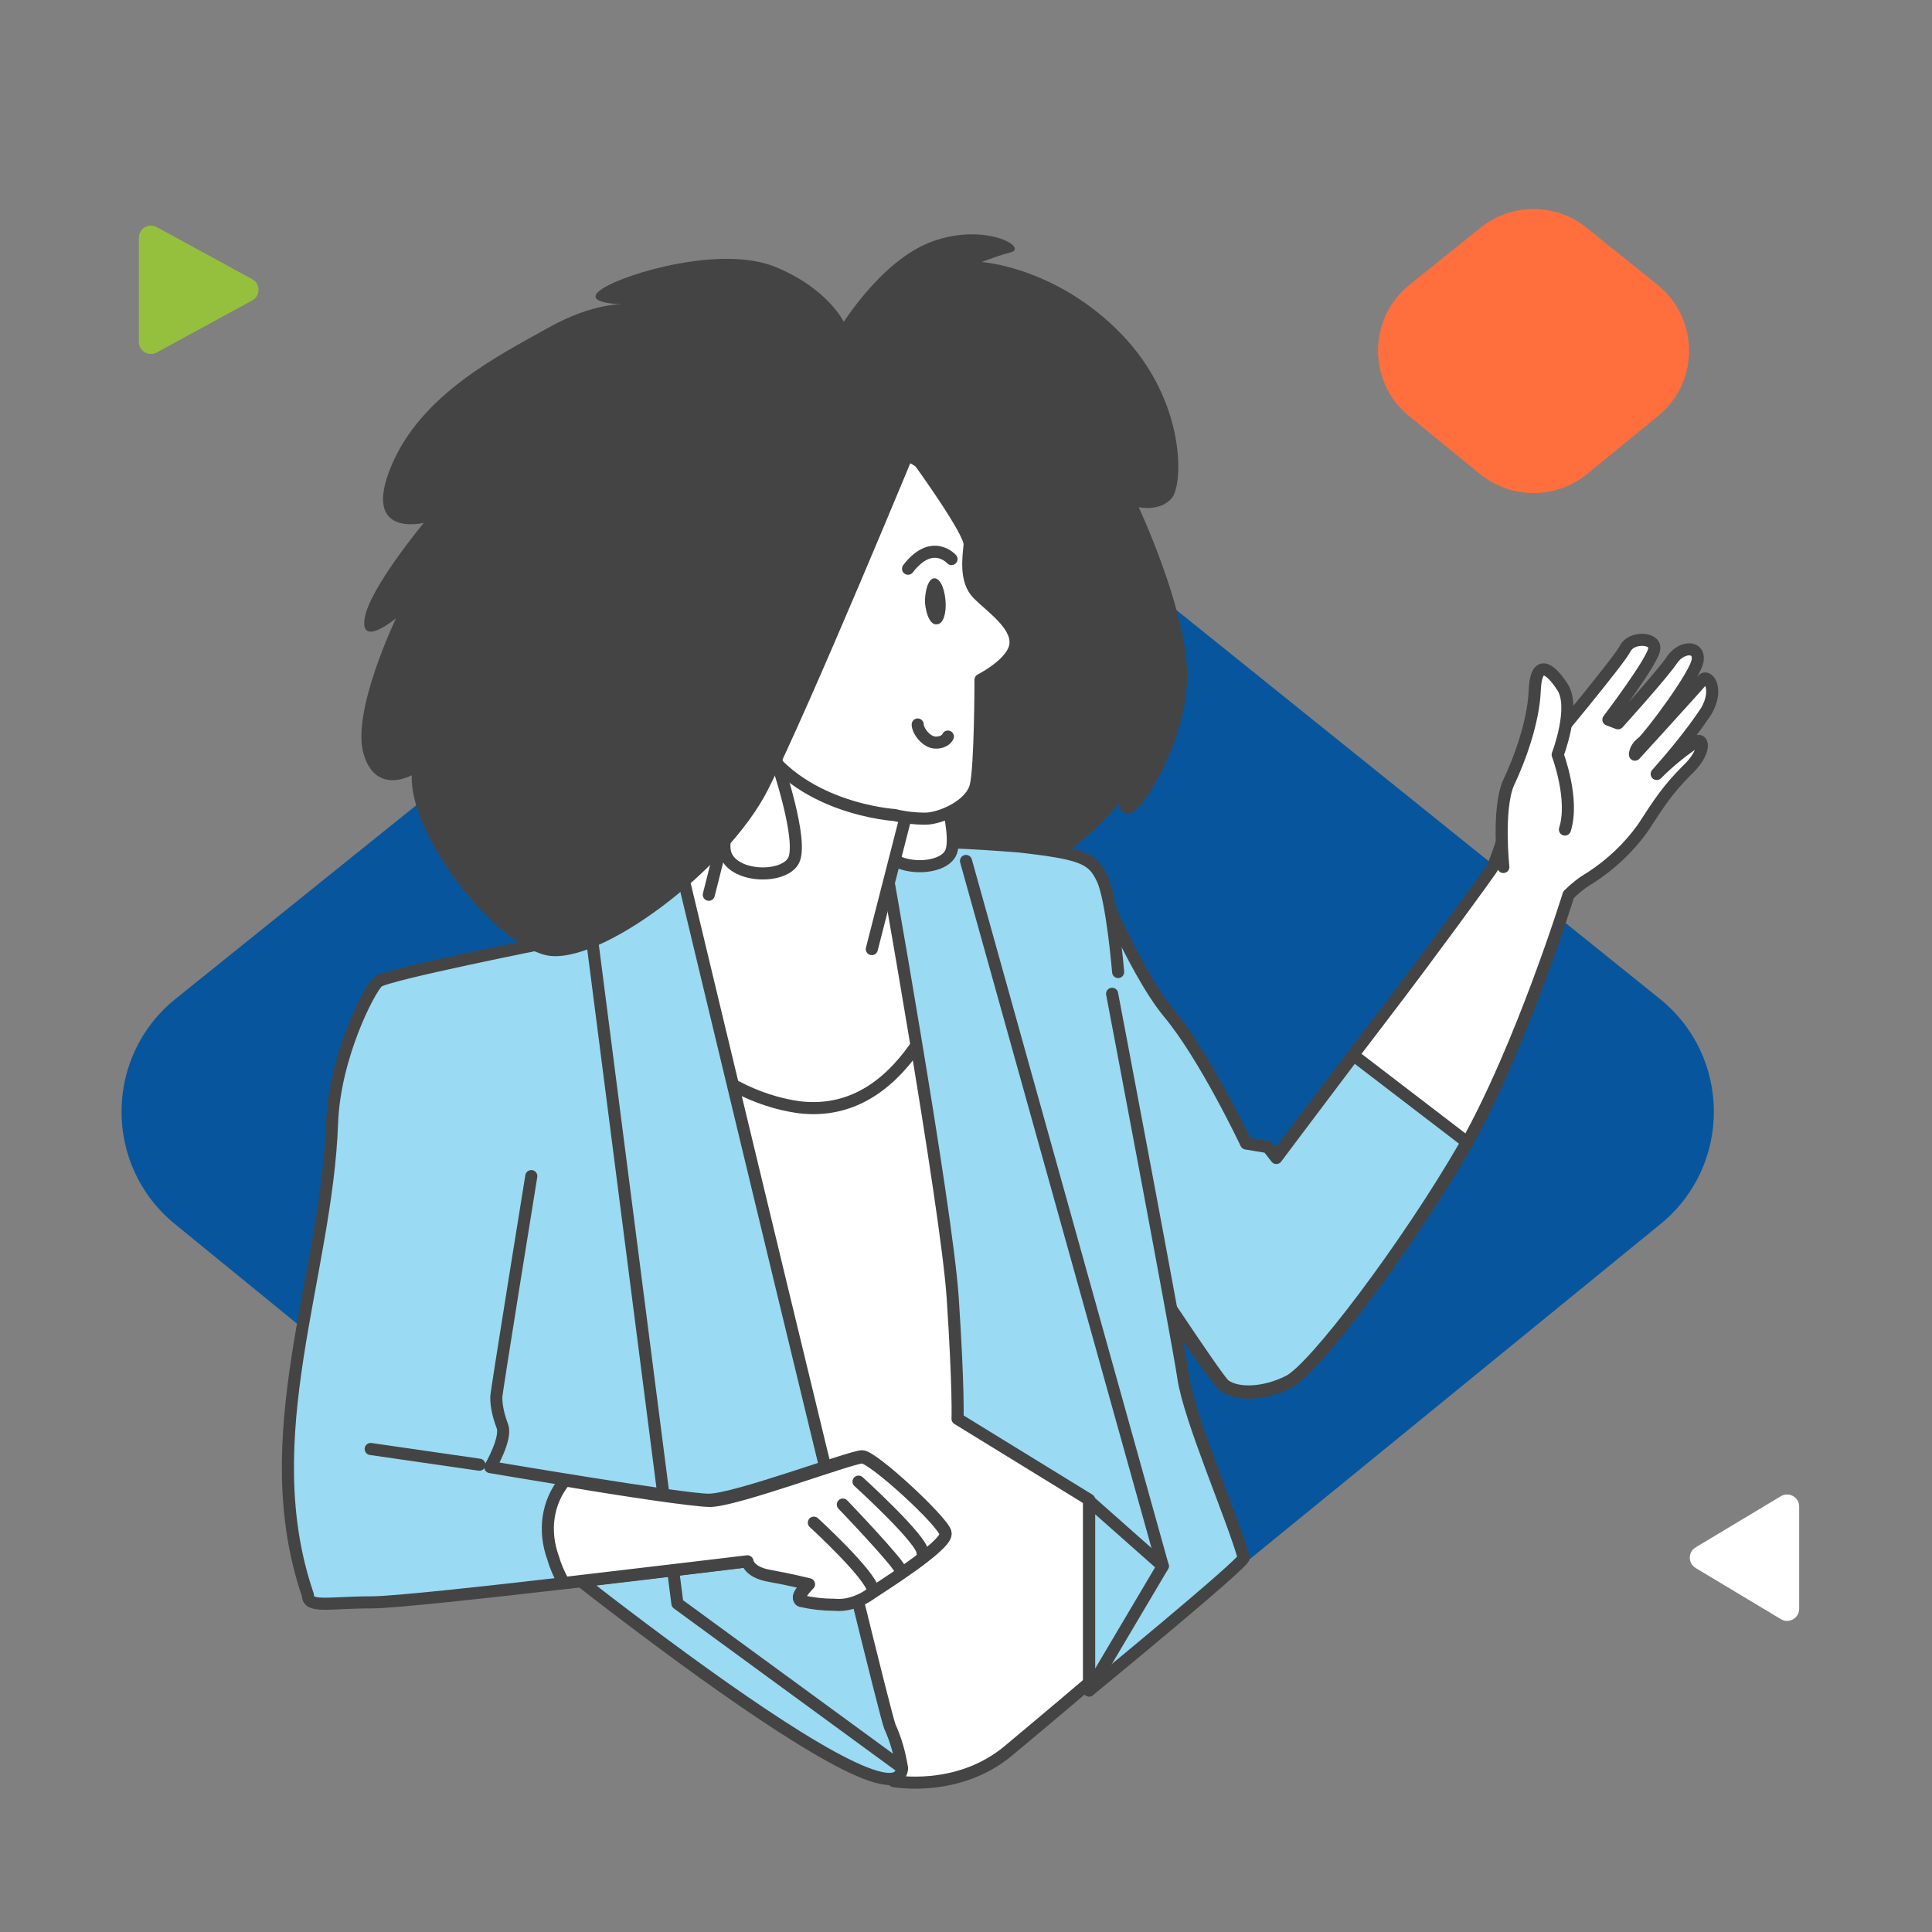 <svg width="160" height="160" viewBox="0 0 160 160" fill="none" xmlns="http://www.w3.org/2000/svg">
<rect x="0" y="0" width="160" height="160" fill="#808080" stroke="none"/>
<g clip-path="url(#clip0_810_376)">
<path d="M68.48 39.339C72.871 35.807 79.129 35.807 83.52 39.339L137.456 82.716C143.402 87.498 143.434 96.541 137.522 101.365L83.586 145.371C79.17 148.973 72.83 148.973 68.414 145.371L14.478 101.365C8.566 96.541 8.598 87.498 14.544 82.716L68.48 39.339Z" fill="#07569D"/>
<path d="M69.4 27.4C69.4 27.4 72.8 21.6 77.2 20C81.6 18.4 85.2 20.5 83.7 20.9C82.9 21.1 82.1 21.4 81.3 21.7C81.3 21.7 87.5 22.1 92.9 27.7C98.3 33.3 98 40.3 97 41.3C96 42.4 94.3 42 94.3 42C94.3 42 98 49.9 98.3 55.3C98.6 60.7 94.8 67 93.7 67.3C93.3 67.5 92.9 67.3 92.7 66.9C92.7 66.8 92.6 66.7 92.7 66.5C92.7 66.5 88.8 71.4 84 72.9C79.2 74.5 73 73.2 69.7 71.7C66.5 70.3 62.1 65.3 59.8 53.3C57.5 41.3 69.4 27.4 69.4 27.4Z" fill="#444444"/>
<path d="M70.3 70L77.7 70.4C77.7 70.4 88.9 98.6 91.1 106.7C93.3 114.8 97.9 132.7 97 133.5C96.431 134.069 89.5 140 83.5 145C79.3 148.5 74 147.5 74 147.5L57.6 131.3L49.8 76C49.8 76 56.2 70.8 59 69.2C61.8 67.5 70.3 70 70.3 70Z" fill="white" stroke="#444444" stroke-linecap="round" stroke-linejoin="round"/>
<path d="M59 69.1C61.8 67.4 70.3 70 70.3 70L77.7 70.4C77.7 70.4 78.7 72.9 80.1 76.6C78.5 82.8 74.6 92.7 66.2 91.7C58.9 90.7 53.4 84.3 50.2 79.3L49.8 76C49.8 76 56.2 70.8 59 69.1Z" fill="white" stroke="#444444" stroke-linecap="round" stroke-linejoin="round"/>
<path d="M90.1 71.3C90.1 71.3 93.7 80.3 96.7 83.9C99.7 87.5 103.1 94.7 103.1 94.7L104.9 95L105.6 95.9C105.6 95.9 111.1 88.6 114.7 83.9C118.3 79.2 123.1 72.6 123.5 72C124 71.4 125.8 64.7 127.2 63C128.6 61.3 134.1 54.7 134.6 53.7C135.1 52.7 137.1 52.8 137 53.7C137 54.6 133.2 59.6 133.2 59.6L134 59.9C134 59.9 137.8 55.7 138.5 54.6C139.3 53.5 140.7 53.5 140.6 54.6C140.6 55.7 136.6 61 136 61.5C135.7 61.7 135.4 62.1 135.4 62.5C135.4 62.5 140.6 56.8 141 56.3C141.4 55.8 142.4 57 141.3 58.9C140.1 60.7 138.7 62.4 137.2 64.1C138.2 63.1 139.3 62.2 140.5 61.4C141.1 61.1 141.3 62.3 139.7 63.8C138.1 65.4 137.4 66.5 136.1 68.5C134.9 70.2 133.4 71.6 131.7 72.7C131 73.1 130.4 73.6 129.9 74.1C129.9 74.1 126 86.7 121.3 95C116.5 103.3 108.8 113.5 106.7 114.5C104.7 115.5 102.5 115.6 101.4 114.8C100.3 113.9 94.2 104.5 93.8 104.1C93.4 103.7 85.7 73.9 85.3 73.3C85.1 72.6 86.9 70 90.1 71.3Z" fill="white" stroke="#444444" stroke-linecap="round" stroke-linejoin="round"/>
<path d="M85.5 73.2C85.1 72.6 86.9 70 90.2 71.3C90.2 71.3 93.8 80.3 96.8 83.9C99.8 87.5 103.2 94.7 103.2 94.7L105 95L105.7 95.9C105.7 95.9 109 91.5 112.1 87.4L121.5 94.6L121.3 94.9C116.5 103.2 108.8 113.4 106.7 114.4C104.7 115.4 102.5 115.5 101.4 114.7C100.5 113.8 94.4 104.4 94 104C93.6 103.5 85.9 73.7 85.5 73.2Z" fill="#9ADAF3" stroke="#444444" stroke-linecap="round" stroke-linejoin="round"/>
<path d="M124.5 71.8C124.5 71.8 124 67.1 124.9 64.9C125.9 62.8 127 59.7 127.1 57.2C127.2 54.6 128.3 55.2 129.4 56.9C130.5 58.6 129 62.5 129 62.5C129 62.5 130.4 66.2 129.6 68.7" fill="white"/>
<path d="M124.5 71.8C124.5 71.8 124 67.1 124.9 64.9C125.9 62.8 127 59.7 127.1 57.2C127.2 54.6 128.3 55.2 129.4 56.9C130.5 58.6 129 62.5 129 62.5C129 62.5 130.4 66.2 129.6 68.7" stroke="#444444" stroke-linecap="round" stroke-linejoin="round"/>
<path d="M74.7 146.5C74 152.5 39 123.7 39 123.7C39 122.4 40.2 87.4 40.5 83C40.8 78.6 50.9 74.8 50.9 74.8C50.9 74.8 54.5 89.4 56.4 97.1C58.3 104.8 68.8 136.8 70.4 139.6C72 142.6 74.7 146.5 74.7 146.5Z" fill="#9ADAF3" stroke="#444444" stroke-linecap="round" stroke-linejoin="round"/>
<path d="M56.1 70.7C56.1 70.7 73 141.3 73.7 143C74.2 144.1 74.5 145.2 74.7 146.4L56.1 132.8L48.8 76L56.1 70.7Z" fill="#9ADAF3" stroke="#444444" stroke-linecap="round" stroke-linejoin="round"/>
<path d="M92.1 82.3C92.1 82.3 97.5 110.7 98 114.1C98.5 117.5 102 125.5 103 129C103 129.5 90.2 140 90.2 140V124.2L79.3 117.5C79.3 117.5 79.4 115.1 78.9 107.5C78.4 99.9 73 69.7 73 69.7C76.8 69.6 80.6 69.8 84.4 70.1C89.7 70.7 90.5 71.1 91.3 72.8C92.1 74.5 92.6 80.5 92.6 80.5" fill="#9ADAF3"/>
<path d="M92.1 82.3C92.1 82.3 97.5 110.7 98 114.1C98.5 117.5 102 125.5 103 129C103 129.5 90.2 140 90.2 140V124.2L79.3 117.5C79.3 117.5 79.4 115.1 78.9 107.5C78.4 99.9 73 69.7 73 69.7C76.8 69.6 80.6 69.8 84.4 70.1C89.7 70.7 90.5 71.1 91.3 72.8C92.1 74.5 92.6 80.5 92.6 80.5" stroke="#444444" stroke-linecap="round" stroke-linejoin="round"/>
<path d="M96.3 129.7L80 71.3" stroke="#444444" stroke-linecap="round" stroke-linejoin="round"/>
<path d="M90.2 124.3L96.3 129.7L90.2 140V124.3Z" fill="#9ADAF3" stroke="#444444" stroke-linecap="round" stroke-linejoin="round"/>
<path d="M45.6 78C45.6 78 32 80.7 31.3 81.3C30.6 81.9 27.7 87.5 27.5 93C27.046 105.713 21 119 25.5 132.1C25.5 133.2 27.2 132.7 30.8 132.7C34.4 132.7 61.9 129.3 61.9 129.3C61.9 129.3 62 130.2 63.7 130.4C65.4 130.7 67 131.1 67 131.1C67 131.1 65.6 132.4 66.4 132.5C67.3 132.7 68.2 132.8 69.1 132.8C70.1 132.8 71 132.6 71.8 132.1C72.5 131.7 78.6 127.9 78.3 126.9C78 125.9 72.3 120.6 71.4 120.6C70.5 120.6 60.9 124.2 58.7 124.2C56.5 124.2 40.6 121.5 40.6 121.5C40.6 121.5 42 119.1 41.6 118.1C41.3 117.3 41.1 116.5 41.1 115.7C41.1 115.3 44 97.4 44 97.4" fill="#9ADAF3"/>
<path d="M45.6 78C45.6 78 32 80.7 31.3 81.3C30.6 81.9 27.7 87.5 27.5 93C27.046 105.713 21 119 25.5 132.1C25.5 133.2 27.2 132.7 30.8 132.7C34.4 132.7 61.9 129.3 61.9 129.3C61.9 129.3 62 130.2 63.7 130.4C65.4 130.7 67 131.1 67 131.1C67 131.1 65.6 132.4 66.4 132.5C67.3 132.7 68.2 132.8 69.1 132.8C70.1 132.8 71 132.6 71.8 132.1C72.5 131.7 78.6 127.9 78.3 126.9C78 125.9 72.3 120.6 71.4 120.6C70.5 120.6 60.9 124.2 58.7 124.2C56.5 124.2 40.6 121.5 40.6 121.5C40.6 121.5 42 119.1 41.6 118.1C41.3 117.3 41.1 116.5 41.1 115.7C41.1 115.3 44 97.4 44 97.4" stroke="#444444" stroke-linecap="round" stroke-linejoin="round"/>
<path d="M39.7 121.3L30.7 120" stroke="#444444" stroke-linecap="round" stroke-linejoin="round"/>
<path d="M45.8 129C45 126.8 45.3 124.4 46.8 122.6C51.5 123.4 57.5 124.3 58.8 124.3C60.9 124.3 70.5 120.7 71.4 120.7C72.3 120.7 78.1 126 78.3 127C78.5 128 72.5 131.7 71.8 132.2C71 132.7 70 133 69.1 132.9C68.2 132.9 67.3 132.8 66.4 132.6C65.7 132.5 67 131.2 67 131.2C67 131.2 65.4 130.8 63.7 130.5C62 130.2 61.9 129.3 61.9 129.3C61.9 129.3 54.4 130.2 46.7 131.1C46.3 130.4 46 129.7 45.8 129Z" fill="white" stroke="#444444" stroke-linecap="round" stroke-linejoin="round"/>
<path d="M71.1 122.7C71.1 122.7 76.5 127.6 76.4 128.6L71.1 122.7Z" fill="white"/>
<path d="M71.1 122.7C71.1 122.7 76.5 127.6 76.4 128.6" stroke="#444444" stroke-linecap="round" stroke-linejoin="round"/>
<path d="M69.8 124.6C69.8 124.6 74.6 129.6 74.6 130.1L69.8 124.6Z" fill="white"/>
<path d="M69.8 124.6C69.8 124.6 74.6 129.6 74.6 130.1" stroke="#444444" stroke-linecap="round" stroke-linejoin="round"/>
<path d="M67.4 126.1C67.4 126.1 72.1 130.4 72.3 131.7L67.4 126.1Z" fill="white"/>
<path d="M67.4 126.1C67.4 126.1 72.1 130.4 72.3 131.7" stroke="#444444" stroke-linecap="round" stroke-linejoin="round"/>
<path d="M77.3 62.4C77.3 62.4 79.6 69.1 78.7 70.7C77.8 72.3 73.2 72.1 73 69.7C72.8 67.3 75.7 61.5 76.2 61.2C76.7 61 77.3 62.4 77.3 62.4Z" fill="white" stroke="#444444" stroke-linecap="round" stroke-linejoin="round"/>
<path d="M72.2 78.6L75.4 66.1L61.6 59.2L61.9 61.4L58.7 74.1" fill="white"/>
<path d="M72.2 78.6L75.4 66.1L61.6 59.2L61.9 61.4L58.7 74.1" stroke="#444444" stroke-linecap="round" stroke-linejoin="round"/>
<path d="M76.2 38.3C76.2 38.3 80.4 44.1 80.3 45.1C80.2 46.2 79.9 48.1 81 49.2C82.1 50.3 84.2 51.7 84.1 53.3C84 54.9 81.2 56.3 81.2 56.3C81.2 56.3 81.2 63.5 80.8 65.1C80.4 66.7 77.9 67.8 76.6 67.8C75.8 67.8 74.9 67.7 74.1 67.5C74.1 67.5 65.9 67 62.6 60.9C59.3 54.9 62.6 40.6 66 38.4C69.4 36.2 74.8 37.1 76.2 38.3Z" fill="white" stroke="#444444" stroke-linecap="round" stroke-linejoin="round"/>
<path d="M76 60C76 60.5 76.7 61.5 77.5 61.5C78.3 61.5 78.5 61 78.5 61" stroke="#444444" stroke-linecap="round"/>
<path d="M76.6 49.9C76.7 51 77.1 51.8 77.6 51.7C78.1 51.7 78.4 50.8 78.3 49.7C78.2 48.6 77.8 47.8 77.3 47.9C76.9 48 76.6 48.8 76.6 49.9Z" fill="#444444"/>
<path d="M78.8 46.3C78.8 46.3 77.2 44.5 75.2 47.1" stroke="#444444" stroke-linecap="round" stroke-linejoin="round"/>
<path d="M64.3 63C64.3 63 66.6 69.7 65.7 71.3C64.8 72.9 60.2 72.7 60 70.3C59.8 67.9 62.7 62.1 63.2 61.8C63.7 61.5 64.3 63 64.3 63Z" fill="white" stroke="#444444" stroke-linecap="round" stroke-linejoin="round"/>
<path d="M76.2 36.4C76.2 36.4 67 58.7 63.6 65.4C60.2 72.1 49.5 80.1 45.2 79.1C40.9 78.1 33.9 69.2 34.1 64.2C34.1 64.2 31.1 65.9 30.1 62.4C29.1 58.9 32.8 51.2 32.8 51.2C32.8 51.2 29.8 53.7 30.2 51.2C30.6 48.7 35.1 43.3 35.1 43.3C35.1 43.3 29.9 44.6 32.4 38.6C34.9 32.6 41.4 29.4 45.3 27.2C49.2 25 51.7 25.2 51.7 25.2C51.7 25.2 47.9 25.2 49.9 23.9C51.9 22.6 59.8 20.3 64.2 22.1C68.6 23.9 69.9 26.7 69.9 26.7C69.9 26.7 76.3 23.7 78.3 28C80.2 32.3 76.2 36.4 76.2 36.4Z" fill="#444444"/>
<path d="M122.613 18.856C125.175 16.796 128.825 16.796 131.387 18.856L137.266 23.584C140.734 26.374 140.753 31.649 137.304 34.463L131.425 39.26C128.849 41.361 125.151 41.361 122.575 39.26L116.696 34.463C113.247 31.649 113.266 26.374 116.734 23.584L122.613 18.856Z" fill="#FF6F3D"/>
<path d="M20.89 23.122C21.585 23.501 21.585 24.499 20.89 24.878L12.979 29.193C12.312 29.557 11.5 29.075 11.5 28.316L11.5 19.684C11.5 18.925 12.312 18.443 12.979 18.807L20.89 23.122Z" fill="#95C03D"/>
<path d="M140.429 129.857C139.782 129.469 139.782 128.531 140.429 128.143L147.486 123.909C148.152 123.509 149 123.989 149 124.766L149 133.234C149 134.011 148.152 134.491 147.486 134.091L140.429 129.857Z" fill="white"/>
</g>
<defs>
<clipPath id="clip0_810_376">
<rect width="160" height="160" fill="white"/>
</clipPath>
</defs>
</svg>

